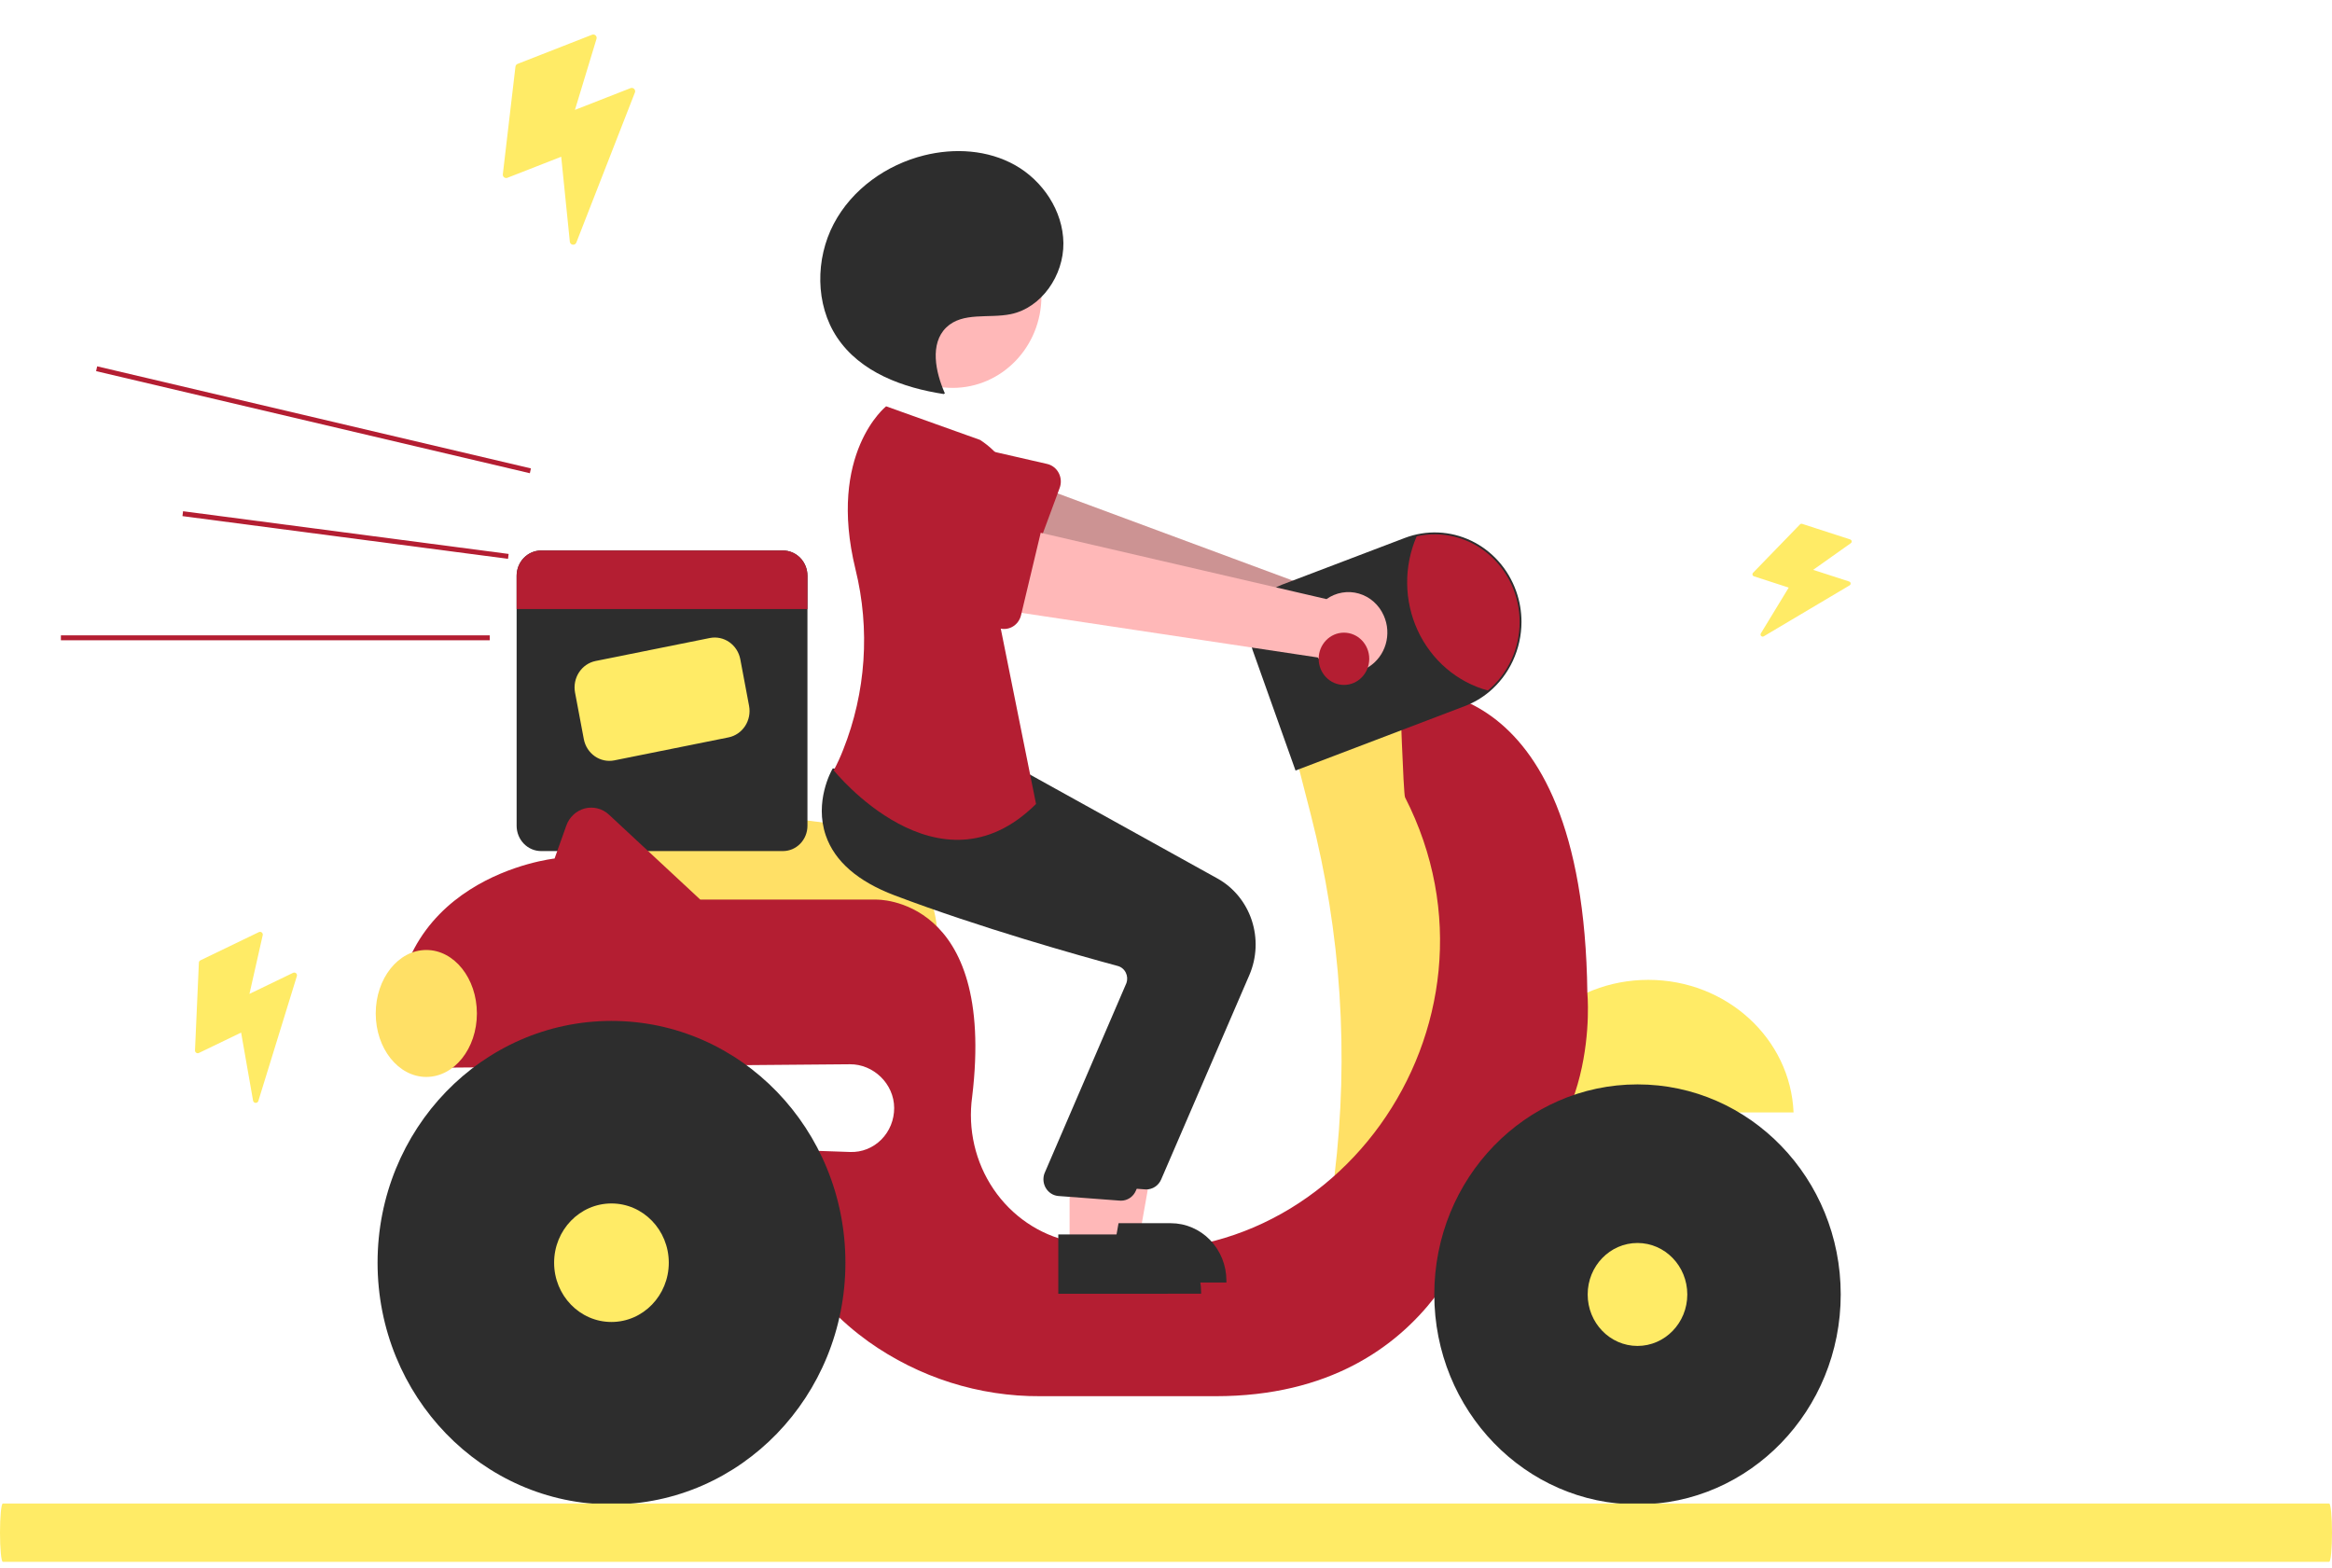 <svg width="360" height="242" viewBox="0 0 360 242" fill="none" xmlns="http://www.w3.org/2000/svg">
<path d="M144.734 145.326H91.205L90.638 128.316C90.613 127.578 90.743 126.844 91.02 126.164C91.296 125.483 91.712 124.873 92.238 124.375C92.764 123.876 93.389 123.502 94.069 123.277C94.749 123.051 95.468 122.981 96.176 123.071L127.326 127.013H127.33C131.948 127.026 136.373 128.931 139.635 132.309C142.898 135.688 144.731 140.265 144.734 145.038V145.326Z" fill="#FFE066"/>
<path d="M120.868 84.984H83.534C83.038 84.984 82.546 85.085 82.088 85.281C81.629 85.478 81.212 85.766 80.861 86.129C80.51 86.491 80.231 86.922 80.041 87.396C79.852 87.871 79.754 88.379 79.754 88.892V127.478C79.754 127.991 79.852 128.5 80.041 128.974C80.231 129.448 80.51 129.879 80.861 130.242C81.212 130.604 81.629 130.892 82.088 131.089C82.546 131.285 83.038 131.386 83.534 131.386H120.868C121.365 131.386 121.857 131.285 122.315 131.089C122.774 130.892 123.191 130.604 123.542 130.242C123.893 129.879 124.172 129.448 124.362 128.974C124.552 128.5 124.649 127.991 124.649 127.478V88.892C124.649 88.379 124.552 87.871 124.362 87.396C124.172 86.922 123.893 86.491 123.542 86.129C123.191 85.766 122.774 85.478 122.315 85.281C121.857 85.085 121.365 84.984 120.868 84.984Z" fill="#2D2D2D"/>
<path d="M112.463 113.837L94.836 117.385C93.791 117.594 92.707 117.366 91.824 116.751C90.941 116.136 90.33 115.184 90.126 114.104L88.771 106.912C88.568 105.832 88.789 104.712 89.384 103.799C89.979 102.887 90.9 102.255 91.946 102.043L109.573 98.496C110.618 98.287 111.701 98.514 112.584 99.13C113.468 99.745 114.079 100.697 114.283 101.777L115.638 108.969C115.841 110.049 115.62 111.169 115.025 112.082C114.43 112.994 113.508 113.626 112.463 113.837Z" fill="#FFEB66"/>
<path d="M124.649 88.892V94.02H79.754V88.892C79.754 88.379 79.852 87.871 80.041 87.396C80.231 86.922 80.51 86.491 80.861 86.129C81.212 85.766 81.629 85.478 82.088 85.281C82.546 85.085 83.038 84.984 83.534 84.984H120.868C121.365 84.984 121.857 85.085 122.315 85.281C122.774 85.478 123.191 85.766 123.542 86.129C123.893 86.491 124.172 86.922 124.362 87.396C124.552 87.871 124.649 88.379 124.649 88.892Z" fill="#B41E32"/>
<path d="M214.305 95.623C214.046 94.759 213.607 93.963 213.018 93.293C212.429 92.623 211.705 92.094 210.897 91.744C210.089 91.394 209.217 91.232 208.342 91.268C207.467 91.305 206.61 91.539 205.832 91.954L154.469 72.908L152.207 86.17L203.406 100.722C204.168 102.027 205.367 102.997 206.775 103.449C208.183 103.902 209.703 103.804 211.047 103.176C212.39 102.547 213.464 101.432 214.065 100.04C214.665 98.647 214.751 97.076 214.305 95.623Z" fill="#FFB8B8"/>
<path opacity="0.2" d="M214.305 95.623C214.046 94.759 213.607 93.963 213.018 93.293C212.429 92.623 211.705 92.094 210.897 91.744C210.089 91.394 209.217 91.232 208.342 91.268C207.467 91.305 206.61 91.539 205.832 91.954L154.469 72.908L152.207 86.17L203.406 100.722C204.168 102.027 205.367 102.997 206.775 103.449C208.183 103.902 209.703 103.804 211.047 103.176C212.39 102.547 213.464 101.432 214.065 100.04C214.665 98.647 214.751 97.076 214.305 95.623Z" fill="black"/>
<path d="M163.585 75.328L158.735 88.424C158.597 88.797 158.383 89.134 158.107 89.413C157.831 89.693 157.501 89.908 157.138 90.043C156.775 90.178 156.387 90.231 156.003 90.198C155.618 90.165 155.245 90.047 154.908 89.851L143.121 82.994C141.28 82.253 139.799 80.788 139.002 78.921C138.205 77.053 138.157 74.935 138.868 73.031C139.579 71.127 140.992 69.592 142.797 68.763C144.602 67.933 146.651 67.878 148.495 68.607L161.659 71.625C162.035 71.711 162.39 71.881 162.698 72.122C163.005 72.362 163.259 72.669 163.442 73.02C163.625 73.372 163.732 73.76 163.757 74.158C163.782 74.556 163.723 74.955 163.585 75.328Z" fill="#B41E32"/>
<path d="M218.35 107.746L199.945 116.392L202.362 125.794C207.028 143.95 208.266 162.865 206.009 181.505L219.465 184.409L230.619 155.012L226.715 121.58L218.35 107.746Z" fill="#FFE066"/>
<path d="M254.454 151.268C242.362 151.268 232.507 160.353 232.029 171.73H276.879C276.401 160.353 266.546 151.268 254.454 151.268Z" fill="#FFEB66"/>
<path d="M245.044 153.231C244.415 101.874 216.115 106.598 216.115 106.598C216.115 106.598 216.645 122.584 216.899 123.082C234.932 158.346 205.17 199.689 167.286 192.083C166.571 191.94 165.885 191.795 165.227 191.647C160.427 190.611 156.188 187.724 153.374 183.574C150.56 179.423 149.381 174.32 150.078 169.304C153.81 138.33 135.248 138.878 135.248 138.878H108.107L94.011 125.767C93.514 125.304 92.914 124.974 92.265 124.806C91.616 124.638 90.936 124.637 90.287 124.803C89.637 124.97 89.036 125.298 88.538 125.759C88.039 126.22 87.657 126.801 87.426 127.45L85.612 132.537C85.612 132.537 58.843 135.419 61.074 162.511H69.35C69.33 163.28 69.36 164.051 69.439 164.816L131.205 164.297C134.826 164.267 138.022 167.299 138.037 171.041C138.04 171.952 137.866 172.855 137.525 173.695C137.183 174.534 136.681 175.295 136.049 175.929C135.417 176.564 134.667 177.06 133.845 177.389C133.022 177.717 132.145 177.871 131.264 177.841L121.306 177.497C118.238 191.62 125.767 201.13 134.063 207.111C141.874 212.66 151.142 215.602 160.62 215.541H187.672C222.808 215.541 228.942 184.991 228.942 184.991C247.347 176.921 245.044 153.231 245.044 153.231Z" fill="#B41E32"/>
<path d="M252.789 232.253C270.114 232.253 284.16 217.736 284.16 199.83C284.16 181.923 270.114 167.406 252.789 167.406C235.463 167.406 221.418 181.923 221.418 199.83C221.418 217.736 235.463 232.253 252.789 232.253Z" fill="#2D2D2D"/>
<path d="M252.785 207.782C257.031 207.782 260.474 204.225 260.474 199.836C260.474 195.447 257.031 191.889 252.785 191.889C248.538 191.889 245.096 195.447 245.096 199.836C245.096 204.225 248.538 207.782 252.785 207.782Z" fill="#FFEB66"/>
<path d="M94.398 232.253C114.342 232.253 130.51 215.543 130.51 194.93C130.51 174.317 114.342 157.607 94.398 157.607C74.455 157.607 58.287 174.317 58.287 194.93C58.287 215.543 74.455 232.253 94.398 232.253Z" fill="#2D2D2D"/>
<path d="M94.392 204.083C99.28 204.083 103.243 199.987 103.243 194.935C103.243 189.883 99.28 185.787 94.392 185.787C89.504 185.787 85.541 189.883 85.541 194.935C85.541 199.987 89.504 204.083 94.392 204.083Z" fill="#FFEB66"/>
<path d="M199.995 118.953L193.373 100.364C193.028 99.395 192.87 98.366 192.91 97.334C192.95 96.302 193.186 95.289 193.605 94.352C194.024 93.415 194.617 92.572 195.351 91.872C196.085 91.171 196.945 90.627 197.883 90.271L216.867 83.047C218.516 82.42 220.269 82.134 222.025 82.206C223.781 82.279 225.507 82.708 227.102 83.469C228.698 84.231 230.133 85.31 231.325 86.644C232.517 87.979 233.444 89.543 234.051 91.248C234.599 92.778 234.878 94.397 234.877 96.028C234.87 98.099 234.416 100.143 233.549 102.011C232.682 103.878 231.423 105.523 229.864 106.824C228.738 107.758 227.472 108.496 226.117 109.008L199.995 118.953Z" fill="#2D2D2D"/>
<path d="M234.594 96.028C234.592 98.058 234.15 100.06 233.301 101.89C232.452 103.719 231.216 105.329 229.686 106.6C227.337 105.96 225.152 104.798 223.282 103.197C221.412 101.596 219.901 99.593 218.856 97.328C217.81 95.062 217.255 92.588 217.228 90.079C217.201 87.569 217.703 85.083 218.699 82.794C220.612 82.364 222.594 82.382 224.499 82.847C226.404 83.313 228.184 84.213 229.709 85.482C231.233 86.752 232.463 88.358 233.308 90.183C234.154 92.007 234.593 94.005 234.594 96.028Z" fill="#B41E32"/>
<path d="M65.812 166.254C70.124 166.254 73.62 161.867 73.62 156.455C73.62 151.043 70.124 146.656 65.812 146.656C61.5 146.656 58.004 151.043 58.004 156.455C58.004 161.867 61.5 166.254 65.812 166.254Z" fill="#FFE066"/>
<path d="M169.023 191.141H175.86L179.113 172.812L169.021 172.813L169.023 191.141Z" fill="#FFB8B8"/>
<path d="M167.279 188.837L180.744 188.836H180.745C181.872 188.836 182.988 189.065 184.029 189.511C185.07 189.957 186.016 190.61 186.813 191.433C187.61 192.257 188.242 193.235 188.673 194.311C189.104 195.387 189.326 196.54 189.326 197.705V197.993L167.28 197.994L167.279 188.837Z" fill="#2D2D2D"/>
<path d="M176.963 183.622C176.883 183.622 176.803 183.618 176.723 183.61L167.26 182.898C166.878 182.861 166.508 182.734 166.181 182.526C165.853 182.319 165.576 182.036 165.371 181.7C165.165 181.365 165.037 180.985 164.997 180.59C164.956 180.195 165.004 179.795 165.136 179.422L177.799 150.017C177.89 149.755 177.927 149.476 177.908 149.198C177.889 148.921 177.815 148.65 177.69 148.403C177.565 148.154 177.391 147.935 177.178 147.76C176.966 147.585 176.72 147.459 176.457 147.389C170.502 145.78 155.224 141.497 141.998 136.485C136.332 134.337 132.763 131.234 131.391 127.261C129.583 122.023 132.258 117.246 132.373 117.046L132.463 116.889L144.908 118.058L158.4 119.244L187.965 135.63C190.443 137.015 192.324 139.313 193.236 142.067C194.147 144.822 194.021 147.83 192.883 150.492L179.253 182.084C179.055 182.542 178.734 182.931 178.328 183.203C177.921 183.476 177.447 183.621 176.963 183.622Z" fill="#2D2D2D"/>
<path d="M147.071 59.881C154.636 59.881 160.769 53.543 160.769 45.724C160.769 37.905 154.636 31.566 147.071 31.566C139.506 31.566 133.373 37.905 133.373 45.724C133.373 53.543 139.506 59.881 147.071 59.881Z" fill="#FFB8B8"/>
<path d="M165.118 192.871H171.956L175.209 174.543L165.117 174.544L165.118 192.871Z" fill="#FFB8B8"/>
<path d="M163.373 190.567L176.838 190.566H176.839C177.966 190.566 179.081 190.796 180.123 191.241C181.164 191.687 182.11 192.34 182.906 193.164C183.703 193.988 184.335 194.965 184.767 196.041C185.198 197.117 185.42 198.271 185.42 199.435V199.723L163.373 199.724L163.373 190.567Z" fill="#2D2D2D"/>
<path d="M173.058 185.358C172.979 185.358 172.899 185.354 172.818 185.346L163.356 184.634C162.973 184.597 162.604 184.47 162.276 184.263C161.949 184.055 161.672 183.773 161.466 183.437C161.261 183.101 161.133 182.721 161.092 182.326C161.052 181.931 161.099 181.532 161.232 181.159L173.895 151.753C173.986 151.491 174.023 151.212 174.004 150.935C173.985 150.657 173.911 150.386 173.786 150.14C173.661 149.89 173.487 149.671 173.274 149.496C173.062 149.321 172.816 149.195 172.553 149.125C166.598 147.517 151.32 143.233 138.094 138.221C132.428 136.073 128.859 132.97 127.487 128.997C125.678 123.759 128.354 118.982 128.469 118.782L128.559 118.625L141.004 119.794L154.495 120.98L184.061 137.366C186.538 138.751 188.42 141.049 189.332 143.804C190.243 146.558 190.117 149.566 188.979 152.229L175.348 183.821C175.151 184.278 174.83 184.667 174.424 184.94C174.017 185.212 173.543 185.358 173.058 185.358Z" fill="#2D2D2D"/>
<path d="M151.294 67.912L136.794 62.725C136.794 62.725 127.691 69.953 132.064 87.884C134.347 97.138 133.682 106.905 130.168 115.737C129.744 116.829 129.257 117.894 128.707 118.925C128.707 118.925 144.88 139.1 159.938 124.113L154.083 95.004C154.083 95.004 163.285 75.694 151.294 67.912Z" fill="#B41E32"/>
<path d="M145.861 60.717C144.397 57.421 143.517 53.04 146.076 50.557C148.601 48.106 152.664 49.2 156.06 48.492C160.79 47.505 164.218 42.514 164.162 37.528C164.106 32.542 160.96 27.896 156.725 25.508C152.49 23.119 147.343 22.818 142.652 23.987C136.878 25.426 131.535 29.172 128.702 34.568C125.869 39.964 125.847 47.002 129.205 52.064C132.806 57.492 139.409 59.87 145.708 60.833" fill="#2D2D2D"/>
<path d="M213.623 95.048C213.263 94.223 212.732 93.489 212.067 92.899C211.403 92.309 210.622 91.877 209.778 91.633C208.935 91.389 208.05 91.339 207.186 91.487C206.322 91.634 205.499 91.976 204.777 92.488L151.533 80.137L150.871 93.586L203.416 101.497C204.328 102.695 205.634 103.505 207.085 103.774C208.537 104.044 210.033 103.753 211.291 102.958C212.549 102.163 213.482 100.919 213.912 99.461C214.341 98.003 214.239 96.433 213.623 95.048Z" fill="#FFB8B8"/>
<path d="M160.866 81.373L157.616 94.988C157.524 95.375 157.351 95.737 157.111 96.05C156.871 96.362 156.569 96.617 156.225 96.798C155.88 96.979 155.503 97.081 155.117 97.097C154.731 97.113 154.347 97.043 153.989 96.892L141.473 91.59C139.557 91.091 137.911 89.827 136.896 88.075C135.881 86.323 135.579 84.226 136.058 82.244C136.537 80.263 137.757 78.559 139.45 77.506C141.143 76.453 143.171 76.138 145.089 76.628L158.512 77.944C158.896 77.982 159.268 78.105 159.602 78.305C159.937 78.504 160.225 78.776 160.449 79.102C160.672 79.427 160.825 79.798 160.897 80.19C160.969 80.582 160.958 80.986 160.866 81.373Z" fill="#B41E32"/>
<path d="M207.472 105.738C209.628 105.738 211.376 103.931 211.376 101.703C211.376 99.475 209.628 97.668 207.472 97.668C205.316 97.668 203.568 99.475 203.568 101.703C203.568 103.931 205.316 105.738 207.472 105.738Z" fill="#B41E32"/>
<path d="M360 236.613C360 237.806 359.954 238.948 359.872 239.791C359.791 240.634 359.681 241.11 359.566 241.113H0.434C0.319 241.113 0.209 240.639 0.127 239.795C0.046 238.951 0 237.807 0 236.613C0 235.42 0.046 234.275 0.127 233.431C0.209 232.587 0.319 232.113 0.434 232.113H359.566C359.681 232.117 359.791 232.592 359.872 233.435C359.954 234.279 360 235.421 360 236.613Z" fill="#FFEB66"/>
<line y1="-0.38" x2="68.817" y2="-0.38" transform="matrix(-0.973 -0.229 0.215 -0.977 81.959 72.312)" stroke="#B41E32" stroke-width="0.76"/>
<line y1="-0.38" x2="50.716" y2="-0.38" transform="matrix(-0.991 -0.13 0.122 -0.993 78.519 85.516)" stroke="#B41E32" stroke-width="0.76"/>
<line x1="75.603" y1="98.464" x2="9.401" y2="98.464" stroke="#B41E32" stroke-width="0.76"/>
<g clip-path="url(#clip0_2604_50564)">
<path d="M31.123 148.633L40.145 144.279L37.907 154.192L45.426 150.564L39.481 169.837L37.541 158.786L30.524 162.172L31.123 148.633Z" fill="#FFEB66" stroke="#FFEB66" stroke-width="0.843" stroke-linejoin="round"/>
</g>
<g clip-path="url(#clip1_2604_50564)">
<path d="M278.108 81.185L285.523 83.59L279.182 88.081L285.361 90.085L272.113 97.949L276.629 90.527L270.861 88.656L278.108 81.185Z" fill="#FFEB66" stroke="#FFEB66" stroke-width="0.658" stroke-linejoin="round"/>
</g>
<g clip-path="url(#clip2_2604_50564)">
<path d="M80.089 10.348L91.587 5.849L87.946 17.841L97.528 14.092L88.485 37.257L87.084 23.463L78.141 26.962L80.089 10.348Z" fill="#FFEB66" stroke="#FFEB66" stroke-width="1.041" stroke-linejoin="round"/>
</g>
<defs>
<clipPath id="clip0_2604_50564">
<rect width="26.713" height="27.285" fill="white" transform="matrix(0.901 -0.435 0.412 0.911 20.656 151.156)"/>
</clipPath>
<clipPath id="clip1_2604_50564">
<rect width="20.788" height="21.359" fill="white" transform="matrix(0.951 0.309 -0.291 0.957 270.799 76.943)"/>
</clipPath>
<clipPath id="clip2_2604_50564">
<rect width="32.925" height="33.749" fill="white" transform="matrix(0.931 -0.364 0.344 0.939 66.99 12.461)"/>
</clipPath>
</defs>
</svg>
